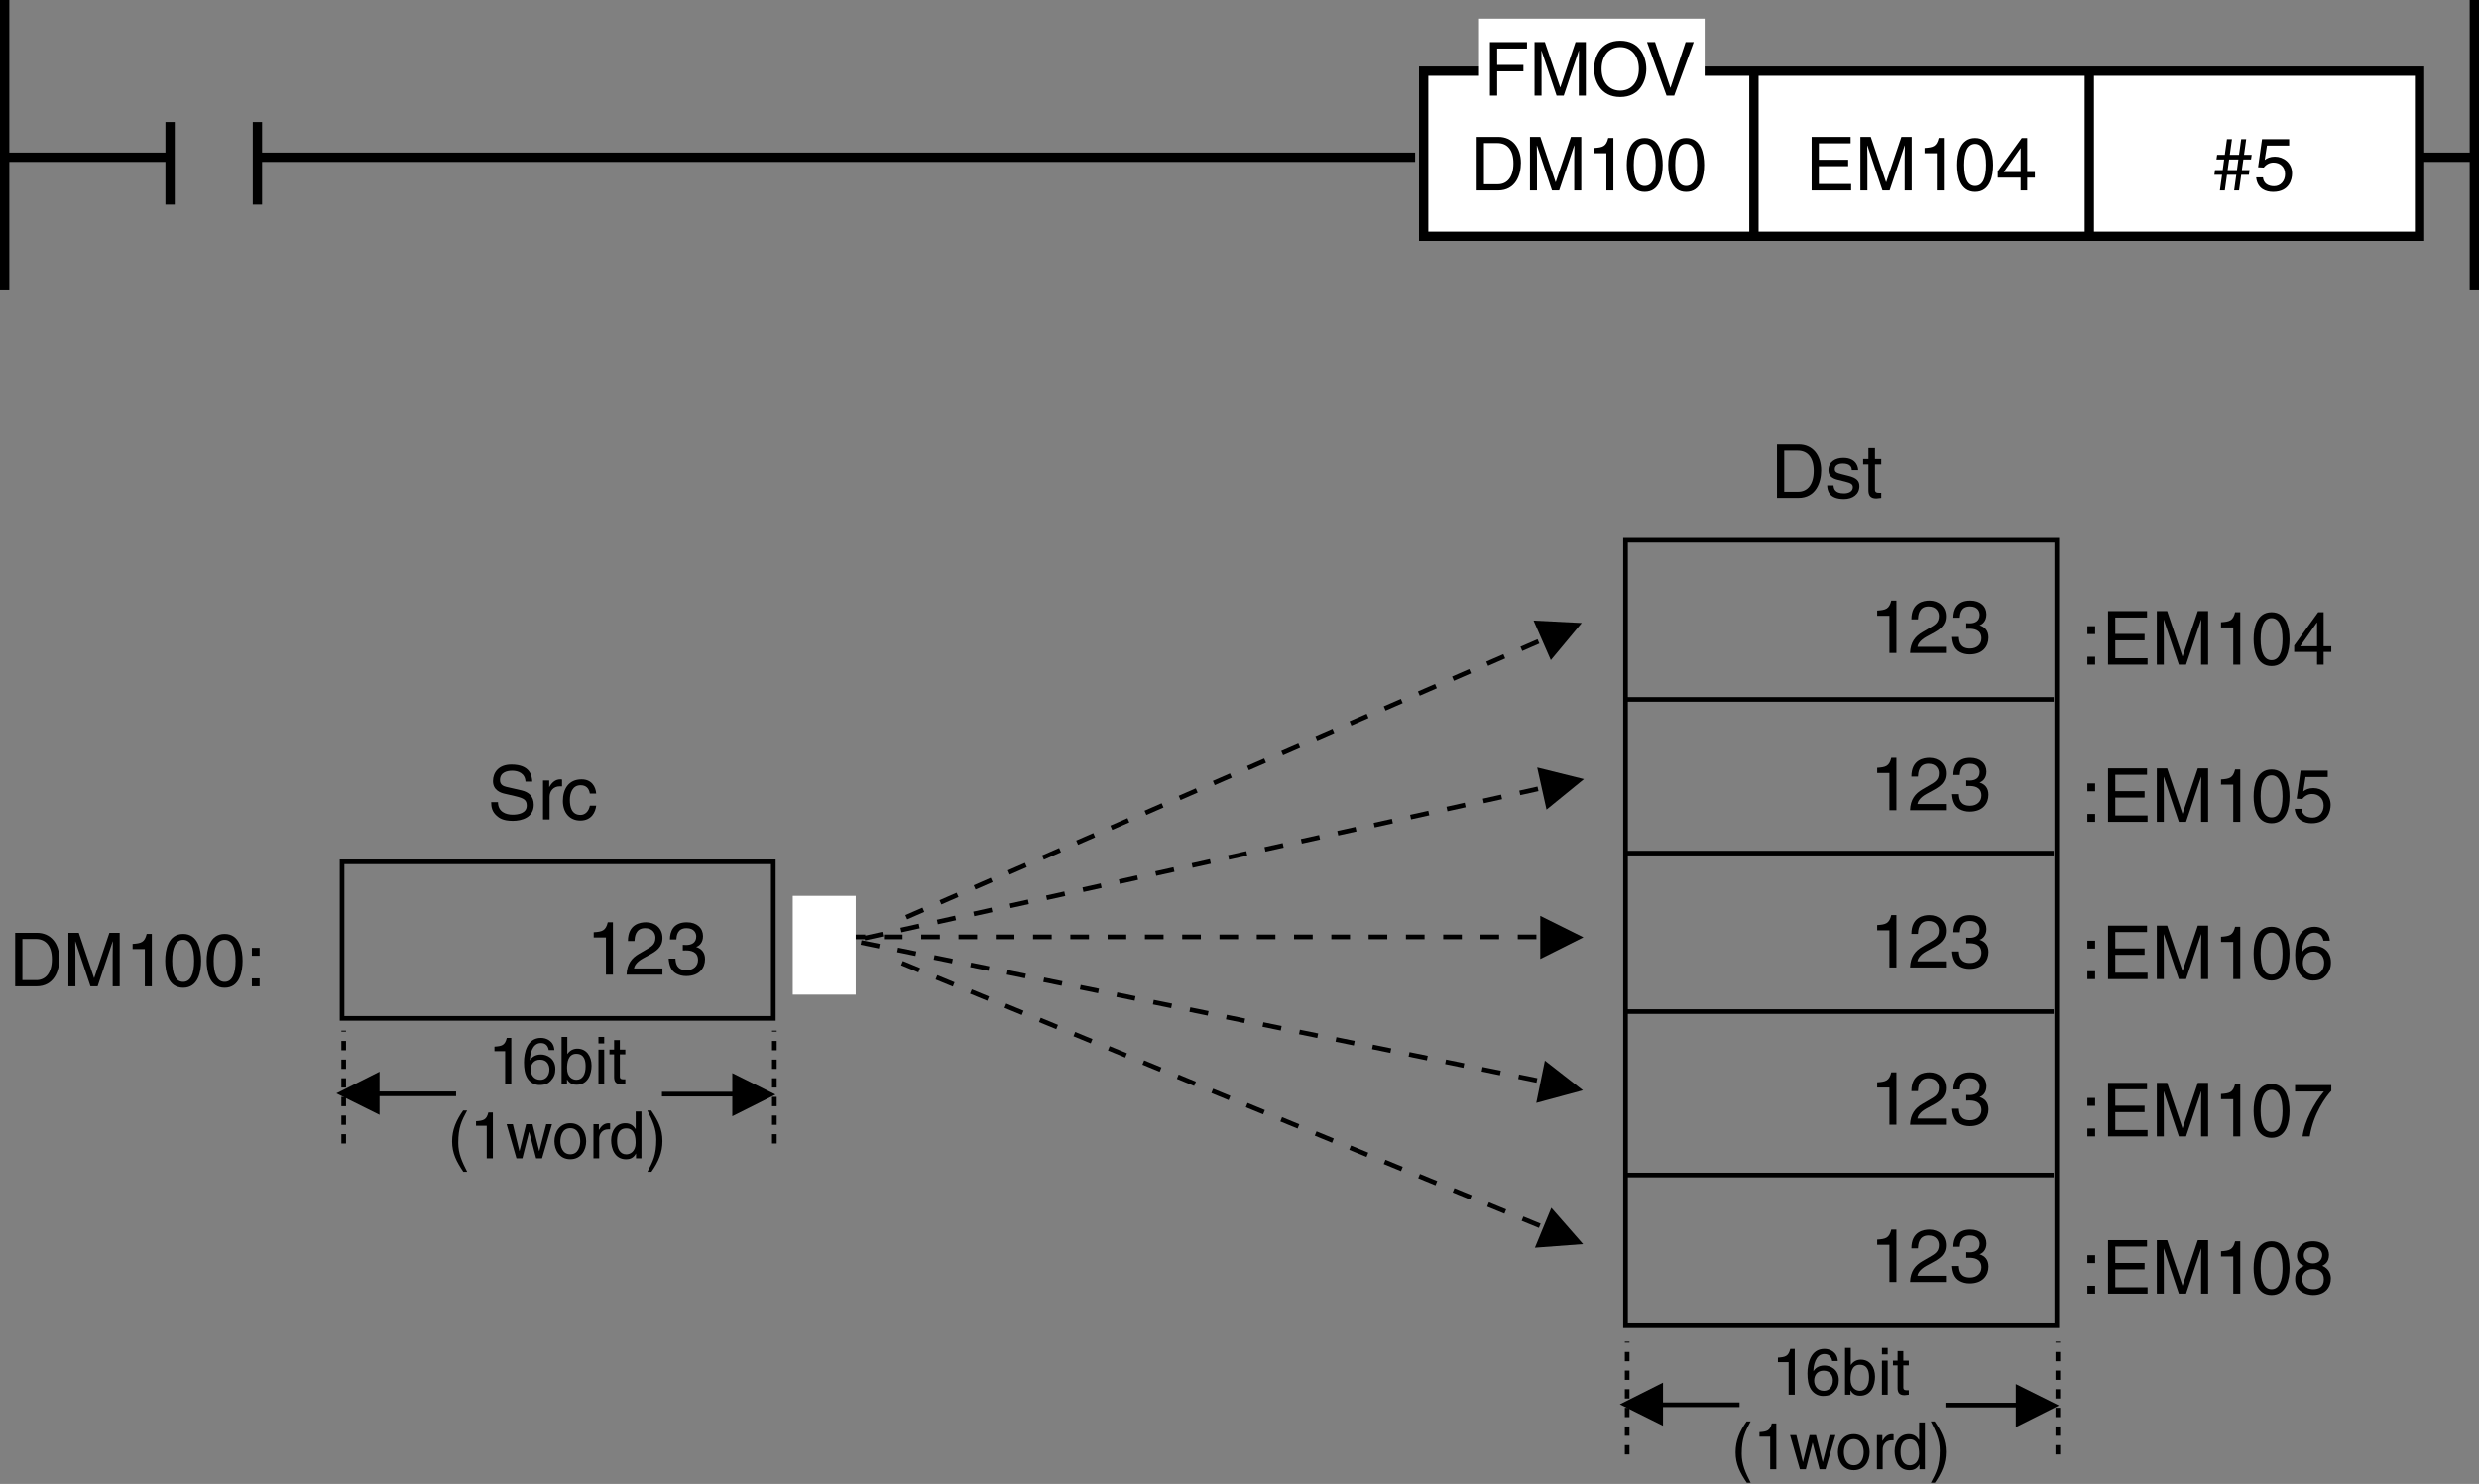 <?xml version="1.0" encoding="utf-8"?>
<!-- Generator: Adobe Illustrator 28.2.0, SVG Export Plug-In . SVG Version: 6.00 Build 0)  -->
<svg version="1.1" id="儗僀儎乕_1" xmlns="http://www.w3.org/2000/svg" xmlns:xlink="http://www.w3.org/1999/xlink" x="0px"
	 y="0px" width="265.956px" height="159.248px" viewBox="0 0 265.956 159.248" style="enable-background:new 0 0 265.956 159.248;"
	 xml:space="preserve">
<rect x="0" y="0" width="265.956" height="159.248" fill="#808080" stroke="none"/>
<style type="text/css">
	.st0{fill:none;stroke:#000000;stroke-width:0.5;}
	.st1{fill:#FFFFFF;stroke:#000000;stroke-width:0.5;stroke-dasharray:1;}
	.st2{fill:none;stroke:#000000;stroke-width:0.5;stroke-dasharray:2;}
	.st3{fill:#FFFFFF;stroke:#000000;}
	.st4{fill:#FFFFFF;}
	.st5{fill:none;stroke:#000000;}
</style>
<rect x="36.696" y="92.486" class="st0" width="46.266" height="16.797"/>
<g>
	<path d="M65.758,104.593h-0.752v-3.99h-1.311v-0.56c0.912-0.064,1.287-0.152,1.511-1.072h0.552V104.593z"/>
	<path d="M67.367,100.987c0-1.831,1.335-2.015,1.943-2.015c0.975,0,1.759,0.632,1.759,1.679c0,1.007-0.664,1.431-1.503,1.879
		l-0.584,0.32c-0.768,0.424-0.936,0.864-0.967,1.08h3.054v0.664h-3.846c0.04-1.167,0.567-1.791,1.319-2.231l0.743-0.432
		c0.6-0.344,1.032-0.576,1.032-1.311c0-0.448-0.288-1.016-1.111-1.016c-1.063,0-1.111,0.991-1.135,1.383H67.367z"/>
	<path d="M73.255,101.395c0.12,0.008,0.248,0.016,0.368,0.016c0.544,0,1.072-0.216,1.072-0.919c0-0.336-0.2-0.888-1.04-0.888
		c-1,0-1.063,0.815-1.096,1.208h-0.688c0-0.824,0.336-1.839,1.815-1.839c1.087,0,1.735,0.624,1.735,1.479
		c0,0.72-0.416,1.063-0.72,1.159v0.016c0.543,0.176,0.936,0.56,0.936,1.311c0,0.92-0.592,1.807-2.023,1.807
		c-0.416,0-0.768-0.104-1.04-0.248c-0.624-0.328-0.792-0.976-0.839-1.624h0.728c0.024,0.528,0.152,1.24,1.199,1.24
		c0.72,0,1.223-0.44,1.223-1.088c0-0.943-0.831-1.031-1.311-1.031c-0.104,0-0.216,0.008-0.32,0.008V101.395z"/>
</g>
<g>
	<path d="M1.626,100.103h2.327c1.496,0,2.415,1.135,2.415,2.791c0,1.287-0.56,2.95-2.447,2.95H1.626V100.103z M2.402,105.18h1.503
		c1.008,0,1.663-0.792,1.663-2.239s-0.664-2.175-1.719-2.175H2.402V105.18z"/>
	<path d="M12.088,105.844v-3.39c0-0.168,0.016-0.896,0.016-1.431h-0.016l-1.615,4.821H9.705l-1.615-4.813H8.074
		c0,0.528,0.016,1.255,0.016,1.423v3.39H7.338v-5.741H8.45l1.639,4.853h0.016l1.631-4.853h1.103v5.741H12.088z"/>
	<path d="M16.289,105.844h-0.752v-3.99h-1.311v-0.56c0.912-0.064,1.287-0.152,1.511-1.072h0.552V105.844z"/>
	<path d="M19.649,105.996c-1.615,0-1.927-1.719-1.927-2.886c0-1.167,0.312-2.887,1.927-2.887s1.927,1.719,1.927,2.887
		C21.577,104.277,21.264,105.996,19.649,105.996z M19.649,100.855c-0.808,0-1.175,0.848-1.175,2.255s0.368,2.255,1.175,2.255
		s1.175-0.848,1.175-2.255S20.457,100.855,19.649,100.855z"/>
	<path d="M24.097,105.996c-1.615,0-1.927-1.719-1.927-2.886c0-1.167,0.312-2.887,1.927-2.887s1.927,1.719,1.927,2.887
		C26.025,104.277,25.713,105.996,24.097,105.996z M24.097,100.855c-0.808,0-1.175,0.848-1.175,2.255s0.368,2.255,1.175,2.255
		s1.175-0.848,1.175-2.255S24.905,100.855,24.097,100.855z"/>
	<path d="M27.85,102.566h-0.832v-0.848h0.832V102.566z M27.85,105.844h-0.832v-0.848h0.832V105.844z"/>
</g>
<g>
	<path d="M56.376,83.878c-0.04-0.887-0.776-1.167-1.423-1.167c-0.488,0-1.311,0.136-1.311,1.007c0,0.488,0.344,0.647,0.679,0.728
		l1.639,0.376c0.744,0.176,1.303,0.624,1.303,1.535c0,1.359-1.263,1.735-2.247,1.735c-1.063,0-1.479-0.32-1.735-0.552
		c-0.488-0.439-0.584-0.919-0.584-1.455h0.728c0,1.04,0.848,1.343,1.583,1.343c0.56,0,1.503-0.144,1.503-0.967
		c0-0.6-0.28-0.792-1.223-1.016l-1.175-0.272c-0.376-0.088-1.224-0.352-1.224-1.351c0-0.896,0.584-1.775,1.975-1.775
		c2.007,0,2.207,1.199,2.239,1.831H56.376z"/>
	<path d="M58.962,87.94h-0.704v-4.182h0.664v0.696h0.016c0.28-0.488,0.647-0.816,1.175-0.816c0.088,0,0.128,0.008,0.184,0.024v0.728
		h-0.264c-0.656,0-1.071,0.512-1.071,1.12V87.94z"/>
	<path d="M63.281,85.166c-0.088-0.56-0.4-0.896-0.992-0.896c-0.871,0-1.151,0.832-1.151,1.575c0,0.719,0.176,1.607,1.144,1.607
		c0.472,0,0.879-0.352,1-0.991h0.68c-0.072,0.664-0.48,1.599-1.703,1.599c-1.175,0-1.871-0.888-1.871-2.095
		c0-1.295,0.624-2.327,2.007-2.327c1.096,0,1.511,0.8,1.567,1.527H63.281z"/>
</g>
<g>
	<path d="M36.084,117.334l4.632-2.327v4.631L36.084,117.334z"/>
	<line class="st0" x1="37.128" y1="117.383" x2="48.932" y2="117.383"/>
</g>
<g>
	<path d="M54.853,116.303h-0.658v-3.495h-1.148v-0.49c0.798-0.056,1.127-0.133,1.324-0.938h0.483V116.303z"/>
	<path d="M58.871,112.69c-0.077-0.435-0.315-0.757-0.847-0.757c-0.967,0-1.17,1.303-1.17,1.821l0.014,0.014
		c0.154-0.266,0.497-0.603,1.169-0.603c0.603,0,1.541,0.385,1.541,1.562c0,0.504-0.133,0.868-0.469,1.232
		c-0.259,0.287-0.553,0.477-1.247,0.477c-0.378,0-0.917-0.168-1.268-0.715c-0.294-0.462-0.378-1.064-0.378-1.708
		c0-1.079,0.35-2.634,1.821-2.634c0.567,0,1.373,0.308,1.436,1.31H58.871z M57.974,115.883c0.588,0,0.967-0.462,0.967-1.127
		c0-0.434-0.231-1.037-0.995-1.037c-0.679,0-1.009,0.49-1.009,1.072C56.938,115.316,57.253,115.883,57.974,115.883z"/>
	<path d="M60.249,116.303v-5.029h0.616v1.828h0.014c0.266-0.385,0.63-0.561,1.058-0.567c0.974,0,1.527,0.798,1.527,1.828
		c0,0.875-0.364,2.045-1.611,2.045c-0.624,0-0.883-0.357-1.009-0.56H60.83v0.455H60.249z M61.825,113.089
		c-0.889,0-0.987,0.959-0.987,1.555c0,0.973,0.609,1.232,1.001,1.232c0.672,0,0.987-0.609,0.987-1.415
		C62.826,113.992,62.777,113.089,61.825,113.089z"/>
	<path d="M64.204,111.975v-0.701h0.616v0.701H64.204z M64.82,116.303h-0.616v-3.663h0.616V116.303z"/>
	<path d="M66.5,113.152v2.381c0,0.287,0.245,0.287,0.372,0.287h0.217v0.483c-0.224,0.021-0.399,0.049-0.462,0.049
		c-0.609,0-0.743-0.343-0.743-0.784v-2.417h-0.497v-0.511h0.497v-1.022H66.5v1.022h0.588v0.511H66.5z"/>
	<path d="M50.117,119.17c-0.595,1.121-0.952,1.793-0.952,3.474c0,1.155,0.399,2.01,0.959,3.109h-0.414
		c-0.728-1.092-1.205-1.968-1.205-3.278c0-1.232,0.427-2.227,1.184-3.306H50.117z"/>
	<path d="M52.875,124.303h-0.658v-3.495h-1.148v-0.49c0.798-0.056,1.127-0.133,1.324-0.938h0.483V124.303z"/>
	<path d="M56.046,124.303h-0.637l-1.058-3.663h0.672l0.7,2.878h0.014l0.708-2.878h0.686l0.714,2.878h0.014l0.742-2.878h0.617
		l-1.065,3.663h-0.637l-0.742-2.836h-0.014L56.046,124.303z"/>
	<path d="M61.184,120.535c1.169,0,1.702,0.988,1.702,1.933s-0.532,1.933-1.702,1.933c-1.17,0-1.702-0.988-1.702-1.933
		S60.014,120.535,61.184,120.535z M61.184,123.869c0.882,0,1.064-0.911,1.064-1.401s-0.182-1.401-1.064-1.401
		c-0.883,0-1.065,0.911-1.065,1.401S60.302,123.869,61.184,123.869z"/>
	<path d="M64.285,124.303h-0.617v-3.663h0.582v0.609h0.014c0.245-0.427,0.567-0.714,1.029-0.714c0.077,0,0.112,0.007,0.161,0.021
		v0.637h-0.231c-0.574,0-0.938,0.448-0.938,0.98V124.303z"/>
	<path d="M68.815,124.303h-0.582v-0.504H68.22c-0.266,0.498-0.686,0.609-1.043,0.609c-1.247,0-1.611-1.169-1.611-2.045
		c0-1.03,0.553-1.828,1.527-1.828c0.666,0,0.945,0.413,1.093,0.624l0.014-0.049v-1.835h0.617V124.303z M67.19,123.876
		c0.392,0,1.001-0.259,1.001-1.232c0-0.596-0.098-1.555-0.988-1.555c-0.952,0-1.001,0.904-1.001,1.373
		C66.202,123.267,66.518,123.876,67.19,123.876z"/>
	<path d="M69.457,125.753c0.595-1.121,0.953-1.793,0.953-3.474c0-1.156-0.399-2.01-0.959-3.11h0.413
		c0.729,1.093,1.205,1.968,1.205,3.278c0,1.232-0.427,2.227-1.184,3.306H69.457z"/>
</g>
<line class="st1" x1="36.871" y1="122.71" x2="36.871" y2="110.605"/>
<line class="st1" x1="83.075" y1="122.71" x2="83.075" y2="110.605"/>
<g>
	<path d="M83.195,117.461l-4.632,2.327v-4.631L83.195,117.461z"/>
	<line class="st0" x1="82.15" y1="117.414" x2="71.017" y2="117.414"/>
</g>
<g>
	<path d="M169.693,66.854l-3.314,3.985l-1.852-4.245L169.693,66.854z"/>
	<line class="st2" x1="168.716" y1="67.23" x2="96.472" y2="98.76"/>
</g>
<g>
	<path d="M169.935,83.61l-4.018,3.274l-1.002-4.521L169.935,83.61z"/>
	<line class="st2" x1="168.905" y1="83.791" x2="91.948" y2="100.85"/>
</g>
<g>
	<path d="M169.876,100.585l-4.631,2.327v-4.631L169.876,100.585z"/>
	<line class="st2" x1="168.831" y1="100.539" x2="90.006" y2="100.539"/>
</g>
<g>
	<path d="M169.819,117.003l-5.004,1.353l0.926-4.537L169.819,117.003z"/>
	<line class="st2" x1="168.804" y1="116.749" x2="91.573" y2="100.976"/>
</g>
<g>
	<path d="M169.838,133.507l-5.169,0.388l1.764-4.282L169.838,133.507z"/>
	<line class="st2" x1="168.889" y1="133.066" x2="96.006" y2="103.044"/>
</g>
<rect x="174.391" y="57.966" class="st0" width="46.266" height="84.302"/>
<g>
	<path d="M203.452,70.073h-0.751v-3.99h-1.312v-0.56c0.911-0.064,1.287-0.152,1.511-1.072h0.552V70.073z"/>
	<path d="M205.061,66.467c0-1.831,1.336-2.015,1.943-2.015c0.976,0,1.759,0.632,1.759,1.679c0,1.007-0.664,1.431-1.503,1.879
		l-0.584,0.32c-0.768,0.424-0.936,0.864-0.968,1.08h3.055v0.664h-3.846c0.04-1.167,0.567-1.791,1.319-2.231l0.743-0.432
		c0.6-0.344,1.031-0.576,1.031-1.311c0-0.448-0.287-1.016-1.111-1.016c-1.063,0-1.111,0.991-1.135,1.383H205.061z"/>
	<path d="M210.949,66.874c0.12,0.008,0.248,0.016,0.368,0.016c0.543,0,1.071-0.216,1.071-0.919c0-0.336-0.2-0.888-1.04-0.888
		c-0.999,0-1.063,0.815-1.095,1.208h-0.688c0-0.824,0.335-1.839,1.814-1.839c1.088,0,1.735,0.624,1.735,1.479
		c0,0.72-0.416,1.063-0.72,1.159v0.016c0.544,0.176,0.936,0.56,0.936,1.311c0,0.92-0.592,1.807-2.023,1.807
		c-0.415,0-0.768-0.104-1.039-0.248c-0.624-0.328-0.791-0.976-0.84-1.624h0.728c0.024,0.528,0.152,1.24,1.2,1.24
		c0.719,0,1.223-0.44,1.223-1.088c0-0.943-0.831-1.031-1.311-1.031c-0.104,0-0.217,0.008-0.32,0.008V66.874z"/>
	<path d="M203.452,86.948h-0.751v-3.99h-1.312v-0.56c0.911-0.064,1.287-0.152,1.511-1.072h0.552V86.948z"/>
	<path d="M205.061,83.342c0-1.831,1.336-2.015,1.943-2.015c0.976,0,1.759,0.632,1.759,1.679c0,1.007-0.664,1.431-1.503,1.879
		l-0.584,0.32c-0.768,0.424-0.936,0.864-0.968,1.08h3.055v0.664h-3.846c0.04-1.167,0.567-1.791,1.319-2.231l0.743-0.432
		c0.6-0.344,1.031-0.576,1.031-1.311c0-0.448-0.287-1.016-1.111-1.016c-1.063,0-1.111,0.991-1.135,1.383H205.061z"/>
	<path d="M210.949,83.749c0.12,0.008,0.248,0.016,0.368,0.016c0.543,0,1.071-0.216,1.071-0.919c0-0.336-0.2-0.888-1.04-0.888
		c-0.999,0-1.063,0.815-1.095,1.208h-0.688c0-0.824,0.335-1.839,1.814-1.839c1.088,0,1.735,0.624,1.735,1.479
		c0,0.72-0.416,1.063-0.72,1.159v0.016c0.544,0.176,0.936,0.56,0.936,1.311c0,0.92-0.592,1.807-2.023,1.807
		c-0.415,0-0.768-0.104-1.039-0.248c-0.624-0.328-0.791-0.976-0.84-1.624h0.728c0.024,0.528,0.152,1.24,1.2,1.24
		c0.719,0,1.223-0.44,1.223-1.088c0-0.943-0.831-1.031-1.311-1.031c-0.104,0-0.217,0.008-0.32,0.008V83.749z"/>
	<path d="M203.452,103.823h-0.751v-3.99h-1.312v-0.56c0.911-0.064,1.287-0.152,1.511-1.072h0.552V103.823z"/>
	<path d="M205.061,100.217c0-1.831,1.336-2.015,1.943-2.015c0.976,0,1.759,0.632,1.759,1.679c0,1.007-0.664,1.431-1.503,1.879
		l-0.584,0.32c-0.768,0.424-0.936,0.864-0.968,1.08h3.055v0.664h-3.846c0.04-1.167,0.567-1.791,1.319-2.231l0.743-0.432
		c0.6-0.344,1.031-0.576,1.031-1.311c0-0.448-0.287-1.016-1.111-1.016c-1.063,0-1.111,0.991-1.135,1.383H205.061z"/>
	<path d="M210.949,100.624c0.12,0.008,0.248,0.016,0.368,0.016c0.543,0,1.071-0.216,1.071-0.919c0-0.336-0.2-0.888-1.04-0.888
		c-0.999,0-1.063,0.815-1.095,1.208h-0.688c0-0.824,0.335-1.839,1.814-1.839c1.088,0,1.735,0.624,1.735,1.479
		c0,0.72-0.416,1.063-0.72,1.159v0.016c0.544,0.176,0.936,0.56,0.936,1.311c0,0.92-0.592,1.807-2.023,1.807
		c-0.415,0-0.768-0.104-1.039-0.248c-0.624-0.328-0.791-0.976-0.84-1.624h0.728c0.024,0.528,0.152,1.24,1.2,1.24
		c0.719,0,1.223-0.44,1.223-1.088c0-0.943-0.831-1.031-1.311-1.031c-0.104,0-0.217,0.008-0.32,0.008V100.624z"/>
	<path d="M203.452,120.698h-0.751v-3.99h-1.312v-0.56c0.911-0.064,1.287-0.152,1.511-1.072h0.552V120.698z"/>
	<path d="M205.061,117.092c0-1.831,1.336-2.015,1.943-2.015c0.976,0,1.759,0.632,1.759,1.679c0,1.007-0.664,1.431-1.503,1.879
		l-0.584,0.32c-0.768,0.424-0.936,0.864-0.968,1.08h3.055v0.664h-3.846c0.04-1.167,0.567-1.791,1.319-2.231l0.743-0.432
		c0.6-0.344,1.031-0.576,1.031-1.311c0-0.448-0.287-1.016-1.111-1.016c-1.063,0-1.111,0.991-1.135,1.383H205.061z"/>
	<path d="M210.949,117.499c0.12,0.008,0.248,0.016,0.368,0.016c0.543,0,1.071-0.216,1.071-0.919c0-0.336-0.2-0.888-1.04-0.888
		c-0.999,0-1.063,0.815-1.095,1.208h-0.688c0-0.824,0.335-1.839,1.814-1.839c1.088,0,1.735,0.624,1.735,1.479
		c0,0.72-0.416,1.063-0.72,1.159v0.016c0.544,0.176,0.936,0.56,0.936,1.311c0,0.92-0.592,1.807-2.023,1.807
		c-0.415,0-0.768-0.104-1.039-0.248c-0.624-0.328-0.791-0.976-0.84-1.624h0.728c0.024,0.528,0.152,1.24,1.2,1.24
		c0.719,0,1.223-0.44,1.223-1.088c0-0.943-0.831-1.031-1.311-1.031c-0.104,0-0.217,0.008-0.32,0.008V117.499z"/>
	<path d="M203.452,137.573h-0.751v-3.99h-1.312v-0.56c0.911-0.063,1.287-0.151,1.511-1.071h0.552V137.573z"/>
	<path d="M205.061,133.966c0-1.831,1.336-2.015,1.943-2.015c0.976,0,1.759,0.632,1.759,1.68c0,1.007-0.664,1.431-1.503,1.879
		l-0.584,0.319c-0.768,0.424-0.936,0.863-0.968,1.079h3.055v0.664h-3.846c0.04-1.167,0.567-1.791,1.319-2.23l0.743-0.432
		c0.6-0.344,1.031-0.576,1.031-1.312c0-0.448-0.287-1.016-1.111-1.016c-1.063,0-1.111,0.991-1.135,1.383H205.061z"/>
	<path d="M210.949,134.374c0.12,0.008,0.248,0.016,0.368,0.016c0.543,0,1.071-0.216,1.071-0.919c0-0.336-0.2-0.888-1.04-0.888
		c-0.999,0-1.063,0.815-1.095,1.207h-0.688c0-0.823,0.335-1.839,1.814-1.839c1.088,0,1.735,0.624,1.735,1.479
		c0,0.72-0.416,1.063-0.72,1.159v0.016c0.544,0.177,0.936,0.561,0.936,1.312c0,0.92-0.592,1.808-2.023,1.808
		c-0.415,0-0.768-0.104-1.039-0.248c-0.624-0.328-0.791-0.976-0.84-1.623h0.728c0.024,0.527,0.152,1.239,1.2,1.239
		c0.719,0,1.223-0.44,1.223-1.088c0-0.943-0.831-1.031-1.311-1.031c-0.104,0-0.217,0.008-0.32,0.008V134.374z"/>
</g>
<g>
	<path d="M224.776,68.046h-0.832v-0.847h0.832V68.046z M224.776,71.324h-0.832v-0.848h0.832V71.324z"/>
	<path d="M230.397,71.324h-4.237v-5.741h4.182v0.688h-3.406v1.759h3.143v0.688h-3.143v1.919h3.462V71.324z"/>
	<path d="M236.141,71.324v-3.39c0-0.168,0.016-0.896,0.016-1.431h-0.016l-1.615,4.821h-0.768l-1.615-4.813h-0.016
		c0,0.528,0.016,1.255,0.016,1.423v3.39h-0.751v-5.741h1.111l1.639,4.853h0.017l1.631-4.853h1.104v5.741H236.141z"/>
	<path d="M240.343,71.324h-0.751v-3.99h-1.312v-0.56c0.911-0.064,1.287-0.152,1.511-1.072h0.552V71.324z"/>
	<path d="M243.704,71.476c-1.615,0-1.927-1.719-1.927-2.886s0.312-2.887,1.927-2.887s1.927,1.719,1.927,2.887
		S245.319,71.476,243.704,71.476z M243.704,66.335c-0.808,0-1.175,0.848-1.175,2.255s0.367,2.254,1.175,2.254
		s1.176-0.847,1.176-2.254S244.512,66.335,243.704,66.335z"/>
	<path d="M249.287,69.957v1.367h-0.704v-1.367h-2.454v-0.688l2.574-3.566h0.584v3.646h0.823v0.608H249.287z M246.776,69.349h1.807
		v-2.55h-0.016L246.776,69.349z"/>
	<path d="M224.776,84.921h-0.832v-0.847h0.832V84.921z M224.776,88.199h-0.832v-0.848h0.832V88.199z"/>
	<path d="M230.397,88.199h-4.237v-5.741h4.182v0.688h-3.406v1.759h3.143v0.688h-3.143v1.919h3.462V88.199z"/>
	<path d="M236.141,88.199v-3.39c0-0.168,0.016-0.896,0.016-1.431h-0.016l-1.615,4.821h-0.768l-1.615-4.813h-0.016
		c0,0.528,0.016,1.255,0.016,1.423v3.39h-0.751v-5.741h1.111l1.639,4.853h0.017l1.631-4.853h1.104v5.741H236.141z"/>
	<path d="M240.343,88.199h-0.751v-3.99h-1.312v-0.56c0.911-0.064,1.287-0.152,1.511-1.072h0.552V88.199z"/>
	<path d="M243.704,88.351c-1.615,0-1.927-1.719-1.927-2.886s0.312-2.887,1.927-2.887s1.927,1.719,1.927,2.887
		S245.319,88.351,243.704,88.351z M243.704,83.21c-0.808,0-1.175,0.848-1.175,2.255s0.367,2.254,1.175,2.254
		s1.176-0.847,1.176-2.254S244.512,83.21,243.704,83.21z"/>
	<path d="M247.104,84.929c0.239-0.184,0.583-0.352,1.087-0.352c0.911,0,1.847,0.64,1.847,1.799c0,0.624-0.279,1.975-2.038,1.975
		c-0.736,0-1.68-0.296-1.815-1.551h0.728c0.072,0.656,0.56,0.944,1.191,0.944c0.728,0,1.184-0.584,1.184-1.288
		c0-0.808-0.552-1.247-1.247-1.247c-0.408,0-0.776,0.192-1.04,0.536l-0.607-0.032l0.424-3.014h2.91v0.688h-2.383L247.104,84.929z"/>
	<path d="M224.776,101.796h-0.832v-0.847h0.832V101.796z M224.776,105.074h-0.832v-0.848h0.832V105.074z"/>
	<path d="M230.397,105.074h-4.237v-5.741h4.182v0.688h-3.406v1.759h3.143v0.688h-3.143v1.919h3.462V105.074z"/>
	<path d="M236.141,105.074v-3.39c0-0.168,0.016-0.896,0.016-1.431h-0.016l-1.615,4.821h-0.768l-1.615-4.813h-0.016
		c0,0.528,0.016,1.255,0.016,1.423v3.39h-0.751v-5.741h1.111l1.639,4.853h0.017l1.631-4.853h1.104v5.741H236.141z"/>
	<path d="M240.343,105.074h-0.751v-3.99h-1.312v-0.56c0.911-0.064,1.287-0.152,1.511-1.072h0.552V105.074z"/>
	<path d="M243.704,105.226c-1.615,0-1.927-1.719-1.927-2.886s0.312-2.887,1.927-2.887s1.927,1.719,1.927,2.887
		S245.319,105.226,243.704,105.226z M243.704,100.085c-0.808,0-1.175,0.848-1.175,2.255s0.367,2.254,1.175,2.254
		s1.176-0.847,1.176-2.254S244.512,100.085,243.704,100.085z"/>
	<path d="M249.263,100.949c-0.088-0.496-0.359-0.864-0.967-0.864c-1.104,0-1.336,1.487-1.336,2.079l0.017,0.016
		c0.176-0.304,0.567-0.688,1.335-0.688c0.688,0,1.759,0.44,1.759,1.783c0,0.576-0.151,0.991-0.535,1.407
		c-0.296,0.328-0.632,0.543-1.424,0.543c-0.432,0-1.047-0.192-1.447-0.815c-0.336-0.528-0.432-1.215-0.432-1.951
		c0-1.231,0.399-3.006,2.079-3.006c0.647,0,1.567,0.352,1.639,1.496H249.263z M248.239,104.594c0.672,0,1.104-0.527,1.104-1.287
		c0-0.496-0.264-1.183-1.136-1.183c-0.775,0-1.151,0.56-1.151,1.223C247.056,103.947,247.416,104.594,248.239,104.594z"/>
	<path d="M224.776,118.671h-0.832v-0.847h0.832V118.671z M224.776,121.949h-0.832v-0.848h0.832V121.949z"/>
	<path d="M230.397,121.949h-4.237v-5.741h4.182v0.688h-3.406v1.759h3.143v0.688h-3.143v1.919h3.462V121.949z"/>
	<path d="M236.141,121.949v-3.39c0-0.168,0.016-0.896,0.016-1.431h-0.016l-1.615,4.821h-0.768l-1.615-4.813h-0.016
		c0,0.528,0.016,1.255,0.016,1.423v3.39h-0.751v-5.741h1.111l1.639,4.853h0.017l1.631-4.853h1.104v5.741H236.141z"/>
	<path d="M240.343,121.949h-0.751v-3.99h-1.312v-0.56c0.911-0.064,1.287-0.152,1.511-1.072h0.552V121.949z"/>
	<path d="M243.704,122.101c-1.615,0-1.927-1.719-1.927-2.886s0.312-2.887,1.927-2.887s1.927,1.719,1.927,2.887
		S245.319,122.101,243.704,122.101z M243.704,116.96c-0.808,0-1.175,0.848-1.175,2.255s0.367,2.254,1.175,2.254
		s1.176-0.847,1.176-2.254S244.512,116.96,243.704,116.96z"/>
	<path d="M246.224,116.448h3.886v0.616c-0.56,0.583-1.903,2.375-2.311,4.885h-0.775c0.191-1.543,1.215-3.558,2.295-4.813h-3.095
		V116.448z"/>
	<path d="M224.776,135.546h-0.832v-0.848h0.832V135.546z M224.776,138.824h-0.832v-0.848h0.832V138.824z"/>
	<path d="M230.397,138.824h-4.237v-5.741h4.182v0.688h-3.406v1.759h3.143v0.688h-3.143v1.919h3.462V138.824z"/>
	<path d="M236.141,138.824v-3.391c0-0.167,0.016-0.895,0.016-1.431h-0.016l-1.615,4.821h-0.768l-1.615-4.813h-0.016
		c0,0.528,0.016,1.256,0.016,1.423v3.391h-0.751v-5.741h1.111l1.639,4.854h0.017l1.631-4.854h1.104v5.741H236.141z"/>
	<path d="M240.343,138.824h-0.751v-3.99h-1.312v-0.56c0.911-0.063,1.287-0.151,1.511-1.071h0.552V138.824z"/>
	<path d="M243.704,138.977c-1.615,0-1.927-1.72-1.927-2.887c0-1.168,0.312-2.887,1.927-2.887s1.927,1.719,1.927,2.887
		C245.631,137.257,245.319,138.977,243.704,138.977z M243.704,133.835c-0.808,0-1.175,0.848-1.175,2.255s0.367,2.255,1.175,2.255
		s1.176-0.848,1.176-2.255S244.512,133.835,243.704,133.835z"/>
	<path d="M249.142,135.834c0.76,0.319,0.92,0.943,0.92,1.367c0,0.903-0.576,1.775-1.903,1.775c-0.312,0-0.903-0.08-1.351-0.433
		c-0.576-0.455-0.576-1.063-0.576-1.335c0-0.688,0.36-1.127,0.951-1.367c-0.479-0.184-0.759-0.567-0.759-1.096
		c0-0.583,0.359-1.543,1.703-1.543c1.247,0,1.734,0.792,1.734,1.447C249.862,135.458,249.39,135.706,249.142,135.834z
		 M246.984,137.225c0,0.448,0.224,1.12,1.199,1.12c0.512,0,1.127-0.185,1.127-1.063c0-0.76-0.527-1.096-1.167-1.096
		C247.351,136.186,246.984,136.705,246.984,137.225z M249.135,134.675c0-0.344-0.224-0.84-1.047-0.84
		c-0.752,0-0.936,0.52-0.936,0.88c0,0.535,0.472,0.863,0.983,0.863C248.743,135.578,249.135,135.187,249.135,134.675z"/>
</g>
<g>
	<path d="M190.64,47.679h2.327c1.495,0,2.414,1.135,2.414,2.791c0,1.287-0.56,2.95-2.446,2.95h-2.295V47.679z M191.416,52.756h1.504
		c1.007,0,1.663-0.792,1.663-2.239s-0.664-2.175-1.72-2.175h-1.447V52.756z"/>
	<path d="M198.664,50.429c-0.008-0.264-0.104-0.704-0.991-0.704c-0.216,0-0.832,0.072-0.832,0.592c0,0.344,0.216,0.423,0.76,0.56
		l0.703,0.176c0.872,0.216,1.176,0.536,1.176,1.104c0,0.863-0.712,1.383-1.655,1.383c-1.655,0-1.774-0.959-1.799-1.463h0.68
		c0.023,0.328,0.12,0.855,1.111,0.855c0.504,0,0.959-0.2,0.959-0.664c0-0.336-0.231-0.448-0.831-0.6l-0.815-0.2
		c-0.584-0.144-0.968-0.44-0.968-1.016c0-0.919,0.76-1.335,1.583-1.335c1.495,0,1.6,1.104,1.6,1.312H198.664z"/>
	<path d="M201.152,49.822v2.719c0,0.328,0.28,0.328,0.424,0.328h0.248v0.552c-0.256,0.024-0.455,0.056-0.527,0.056
		c-0.695,0-0.848-0.392-0.848-0.896v-2.759h-0.567v-0.583h0.567v-1.167h0.703v1.167h0.672v0.583H201.152z"/>
</g>
<line class="st0" x1="174.392" y1="91.549" x2="220.327" y2="91.549"/>
<line class="st0" x1="174.392" y1="108.555" x2="220.327" y2="108.555"/>
<g>
	<path d="M173.778,150.703l4.633-2.327v4.631L173.778,150.703z"/>
	<line class="st0" x1="174.822" y1="150.752" x2="186.626" y2="150.752"/>
</g>
<g>
	<path d="M192.547,149.673h-0.658v-3.495h-1.149v-0.49c0.799-0.056,1.128-0.133,1.324-0.938h0.483V149.673z"/>
	<path d="M196.565,146.059c-0.077-0.434-0.315-0.756-0.848-0.756c-0.967,0-1.17,1.303-1.17,1.82l0.015,0.015
		c0.153-0.267,0.497-0.603,1.169-0.603c0.603,0,1.541,0.385,1.541,1.562c0,0.505-0.133,0.869-0.469,1.233
		c-0.26,0.287-0.554,0.476-1.247,0.476c-0.378,0-0.918-0.168-1.268-0.714c-0.294-0.463-0.378-1.064-0.378-1.709
		c0-1.079,0.35-2.634,1.82-2.634c0.567,0,1.373,0.309,1.436,1.31H196.565z M195.669,149.253c0.588,0,0.966-0.463,0.966-1.128
		c0-0.435-0.23-1.036-0.994-1.036c-0.68,0-1.009,0.49-1.009,1.071C194.632,148.686,194.947,149.253,195.669,149.253z"/>
	<path d="M197.942,149.673v-5.028h0.616v1.827h0.014c0.267-0.385,0.631-0.56,1.058-0.566c0.974,0,1.527,0.798,1.527,1.827
		c0,0.876-0.364,2.046-1.611,2.046c-0.623,0-0.882-0.357-1.008-0.561h-0.015v0.455H197.942z M199.518,146.458
		c-0.89,0-0.988,0.96-0.988,1.555c0,0.974,0.609,1.233,1.002,1.233c0.672,0,0.987-0.609,0.987-1.415
		C200.519,147.362,200.471,146.458,199.518,146.458z"/>
	<path d="M201.898,145.345v-0.7h0.616v0.7H201.898z M202.514,149.673h-0.616v-3.663h0.616V149.673z"/>
	<path d="M204.194,146.522v2.381c0,0.287,0.245,0.287,0.371,0.287h0.217v0.483c-0.224,0.021-0.399,0.049-0.462,0.049
		c-0.609,0-0.742-0.343-0.742-0.784v-2.416h-0.498v-0.512h0.498v-1.022h0.616v1.022h0.588v0.512H204.194z"/>
	<path d="M187.81,152.539c-0.595,1.121-0.952,1.793-0.952,3.474c0,1.156,0.399,2.011,0.959,3.11h-0.413
		c-0.729-1.093-1.204-1.969-1.204-3.278c0-1.232,0.427-2.228,1.184-3.306H187.81z"/>
	<path d="M190.569,157.673h-0.658v-3.495h-1.149v-0.49c0.799-0.056,1.128-0.133,1.324-0.938h0.483V157.673z"/>
	<path d="M193.739,157.673h-0.638l-1.058-3.663h0.673l0.7,2.879h0.014l0.708-2.879h0.687l0.714,2.879h0.015l0.742-2.879h0.616
		l-1.064,3.663h-0.638l-0.742-2.837h-0.014L193.739,157.673z"/>
	<path d="M198.878,153.906c1.169,0,1.702,0.987,1.702,1.933s-0.533,1.933-1.702,1.933c-1.17,0-1.702-0.987-1.702-1.933
		S197.708,153.906,198.878,153.906z M198.878,157.239c0.882,0,1.064-0.91,1.064-1.4s-0.183-1.4-1.064-1.4
		c-0.883,0-1.064,0.91-1.064,1.4S197.995,157.239,198.878,157.239z"/>
	<path d="M201.977,157.673h-0.616v-3.663h0.582v0.609h0.014c0.245-0.427,0.567-0.714,1.029-0.714c0.077,0,0.112,0.007,0.161,0.021
		v0.638h-0.231c-0.574,0-0.938,0.448-0.938,0.98V157.673z"/>
	<path d="M206.509,157.673h-0.581v-0.504h-0.015c-0.266,0.497-0.687,0.609-1.043,0.609c-1.247,0-1.611-1.17-1.611-2.046
		c0-1.029,0.554-1.827,1.526-1.827c0.666,0,0.946,0.413,1.093,0.623l0.015-0.049v-1.835h0.616V157.673z M204.884,157.246
		c0.393,0,1.001-0.26,1.001-1.233c0-0.595-0.098-1.555-0.987-1.555c-0.952,0-1.001,0.903-1.001,1.373
		C203.896,156.637,204.211,157.246,204.884,157.246z"/>
	<path d="M207.15,159.123c0.596-1.121,0.952-1.793,0.952-3.475c0-1.155-0.398-2.01-0.959-3.109h0.413
		c0.729,1.093,1.205,1.968,1.205,3.277c0,1.233-0.428,2.228-1.184,3.307H207.15z"/>
</g>
<line class="st1" x1="174.566" y1="156.079" x2="174.566" y2="143.975"/>
<line class="st1" x1="220.769" y1="156.079" x2="220.769" y2="143.975"/>
<g>
	<path d="M220.889,150.83l-4.631,2.327v-4.631L220.889,150.83z"/>
	<line class="st0" x1="219.844" y1="150.784" x2="208.711" y2="150.784"/>
</g>
<line class="st0" x1="174.392" y1="75.056" x2="220.327" y2="75.056"/>
<line class="st0" x1="174.392" y1="126.098" x2="220.327" y2="126.098"/>
<rect x="152.733" y="7.634" class="st3" width="106.846" height="17.717"/>
<line class="st3" x1="224.151" y1="25.351" x2="224.151" y2="7.634"/>
<rect x="158.675" y="2" class="st4" width="24.206" height="9.847"/>
<g>
	<path d="M160.622,10.262h-0.775V4.521h3.974v0.688h-3.198v1.759h2.814v0.688h-2.814V10.262z"/>
	<path d="M169.38,10.262v-3.39c0-0.168,0.016-0.896,0.016-1.431h-0.016l-1.615,4.821h-0.768l-1.615-4.813h-0.016
		c0,0.528,0.016,1.255,0.016,1.423v3.39h-0.751V4.521h1.111l1.639,4.853h0.017l1.631-4.853h1.104v5.741H169.38z"/>
	<path d="M173.821,10.413c-2.143,0-2.799-1.783-2.799-3.022s0.656-3.022,2.799-3.022s2.799,1.783,2.799,3.022
		S175.964,10.413,173.821,10.413z M173.821,5.056c-1.247,0-1.999,0.983-1.999,2.334c0,1.352,0.752,2.335,1.999,2.335
		s1.999-0.983,1.999-2.335C175.82,6.04,175.068,5.056,173.821,5.056z"/>
	<path d="M180.837,4.521h0.871l-2.095,5.741h-0.823l-2.095-5.741h0.863l1.639,4.893h0.017L180.837,4.521z"/>
</g>
<line class="st5" x1="27.615" y1="16.873" x2="151.818" y2="16.873"/>
<line class="st5" x1="259.553" y1="16.873" x2="265.456" y2="16.873"/>
<line class="st5" x1="0.5" y1="16.873" x2="18" y2="16.873"/>
<line class="st5" x1="0.5" y1="0" x2="0.5" y2="31.164"/>
<line class="st5" x1="265.456" y1="0" x2="265.456" y2="31.164"/>
<line class="st3" x1="27.615" y1="21.954" x2="27.615" y2="13.095"/>
<line class="st3" x1="18.248" y1="13.095" x2="18.248" y2="21.954"/>
<line class="st3" x1="188.167" y1="25.351" x2="188.167" y2="7.634"/>
<g>
	<path d="M158.427,14.693h2.327c1.495,0,2.414,1.135,2.414,2.791c0,1.287-0.56,2.95-2.446,2.95h-2.295V14.693z M159.202,19.77h1.504
		c1.007,0,1.663-0.792,1.663-2.239s-0.664-2.175-1.72-2.175h-1.447V19.77z"/>
	<path d="M168.889,20.434v-3.39c0-0.168,0.016-0.896,0.016-1.431h-0.016l-1.615,4.821h-0.768l-1.615-4.813h-0.016
		c0,0.528,0.016,1.255,0.016,1.423v3.39h-0.751v-5.741h1.111l1.639,4.853h0.017l1.631-4.853h1.104v5.741H168.889z"/>
	<path d="M173.089,20.434h-0.751v-3.99h-1.312v-0.56c0.911-0.064,1.287-0.152,1.511-1.072h0.552V20.434z"/>
	<path d="M176.45,20.586c-1.615,0-1.927-1.719-1.927-2.886c0-1.167,0.312-2.887,1.927-2.887s1.927,1.719,1.927,2.887
		C178.377,18.866,178.065,20.586,176.45,20.586z M176.45,15.445c-0.808,0-1.175,0.848-1.175,2.255s0.367,2.255,1.175,2.255
		s1.176-0.848,1.176-2.255S177.258,15.445,176.45,15.445z"/>
	<path d="M180.897,20.586c-1.615,0-1.927-1.719-1.927-2.886c0-1.167,0.312-2.887,1.927-2.887s1.927,1.719,1.927,2.887
		C182.824,18.866,182.513,20.586,180.897,20.586z M180.897,15.445c-0.808,0-1.175,0.848-1.175,2.255s0.367,2.255,1.175,2.255
		s1.176-0.848,1.176-2.255S181.705,15.445,180.897,15.445z"/>
</g>
<g>
	<path d="M198.595,20.434h-4.238v-5.741h4.182v0.688h-3.406v1.759h3.143v0.688h-3.143v1.919h3.463V20.434z"/>
	<path d="M204.338,20.434v-3.39c0-0.168,0.016-0.896,0.016-1.431h-0.016l-1.615,4.821h-0.768l-1.615-4.813h-0.016
		c0,0.528,0.016,1.255,0.016,1.423v3.39h-0.751v-5.741h1.111l1.639,4.853h0.017l1.631-4.853h1.104v5.741H204.338z"/>
	<path d="M208.539,20.434h-0.751v-3.99h-1.312v-0.56c0.911-0.064,1.287-0.152,1.511-1.072h0.552V20.434z"/>
	<path d="M211.899,20.586c-1.615,0-1.927-1.719-1.927-2.886c0-1.167,0.312-2.887,1.927-2.887s1.927,1.719,1.927,2.887
		C213.826,18.866,213.514,20.586,211.899,20.586z M211.899,15.445c-0.808,0-1.175,0.848-1.175,2.255s0.367,2.255,1.175,2.255
		s1.176-0.848,1.176-2.255S212.707,15.445,211.899,15.445z"/>
	<path d="M217.483,19.067v1.367h-0.704v-1.367h-2.454v-0.688l2.574-3.566h0.584v3.646h0.823v0.608H217.483z M214.973,18.459h1.807
		v-2.55h-0.016L214.973,18.459z"/>
</g>
<g>
	<path d="M240.214,20.434h-0.527l0.231-1.679h-0.999l-0.232,1.679h-0.527l0.232-1.679h-0.824l0.072-0.503h0.823l0.152-1.136h-0.823
		l0.071-0.503h0.823l0.232-1.679h0.535l-0.231,1.679h0.991l0.232-1.679h0.535l-0.231,1.679h0.823l-0.072,0.503h-0.823l-0.16,1.136
		h0.824l-0.072,0.503h-0.823L240.214,20.434z M239.15,17.116l-0.159,1.136h0.999l0.152-1.136H239.15z"/>
	<path d="M242.968,17.164c0.239-0.184,0.583-0.352,1.087-0.352c0.911,0,1.847,0.64,1.847,1.799c0,0.624-0.279,1.975-2.038,1.975
		c-0.736,0-1.68-0.296-1.815-1.551h0.728c0.072,0.656,0.56,0.944,1.191,0.944c0.728,0,1.184-0.584,1.184-1.288
		c0-0.808-0.552-1.247-1.247-1.247c-0.408,0-0.776,0.192-1.04,0.536l-0.607-0.032l0.424-3.014h2.91v0.688h-2.383L242.968,17.164z"/>
</g>
<g>
	<rect x="85.048" y="96.136" class="st4" width="6.756" height="10.6"/>
</g>
<g>
</g>
</svg>
